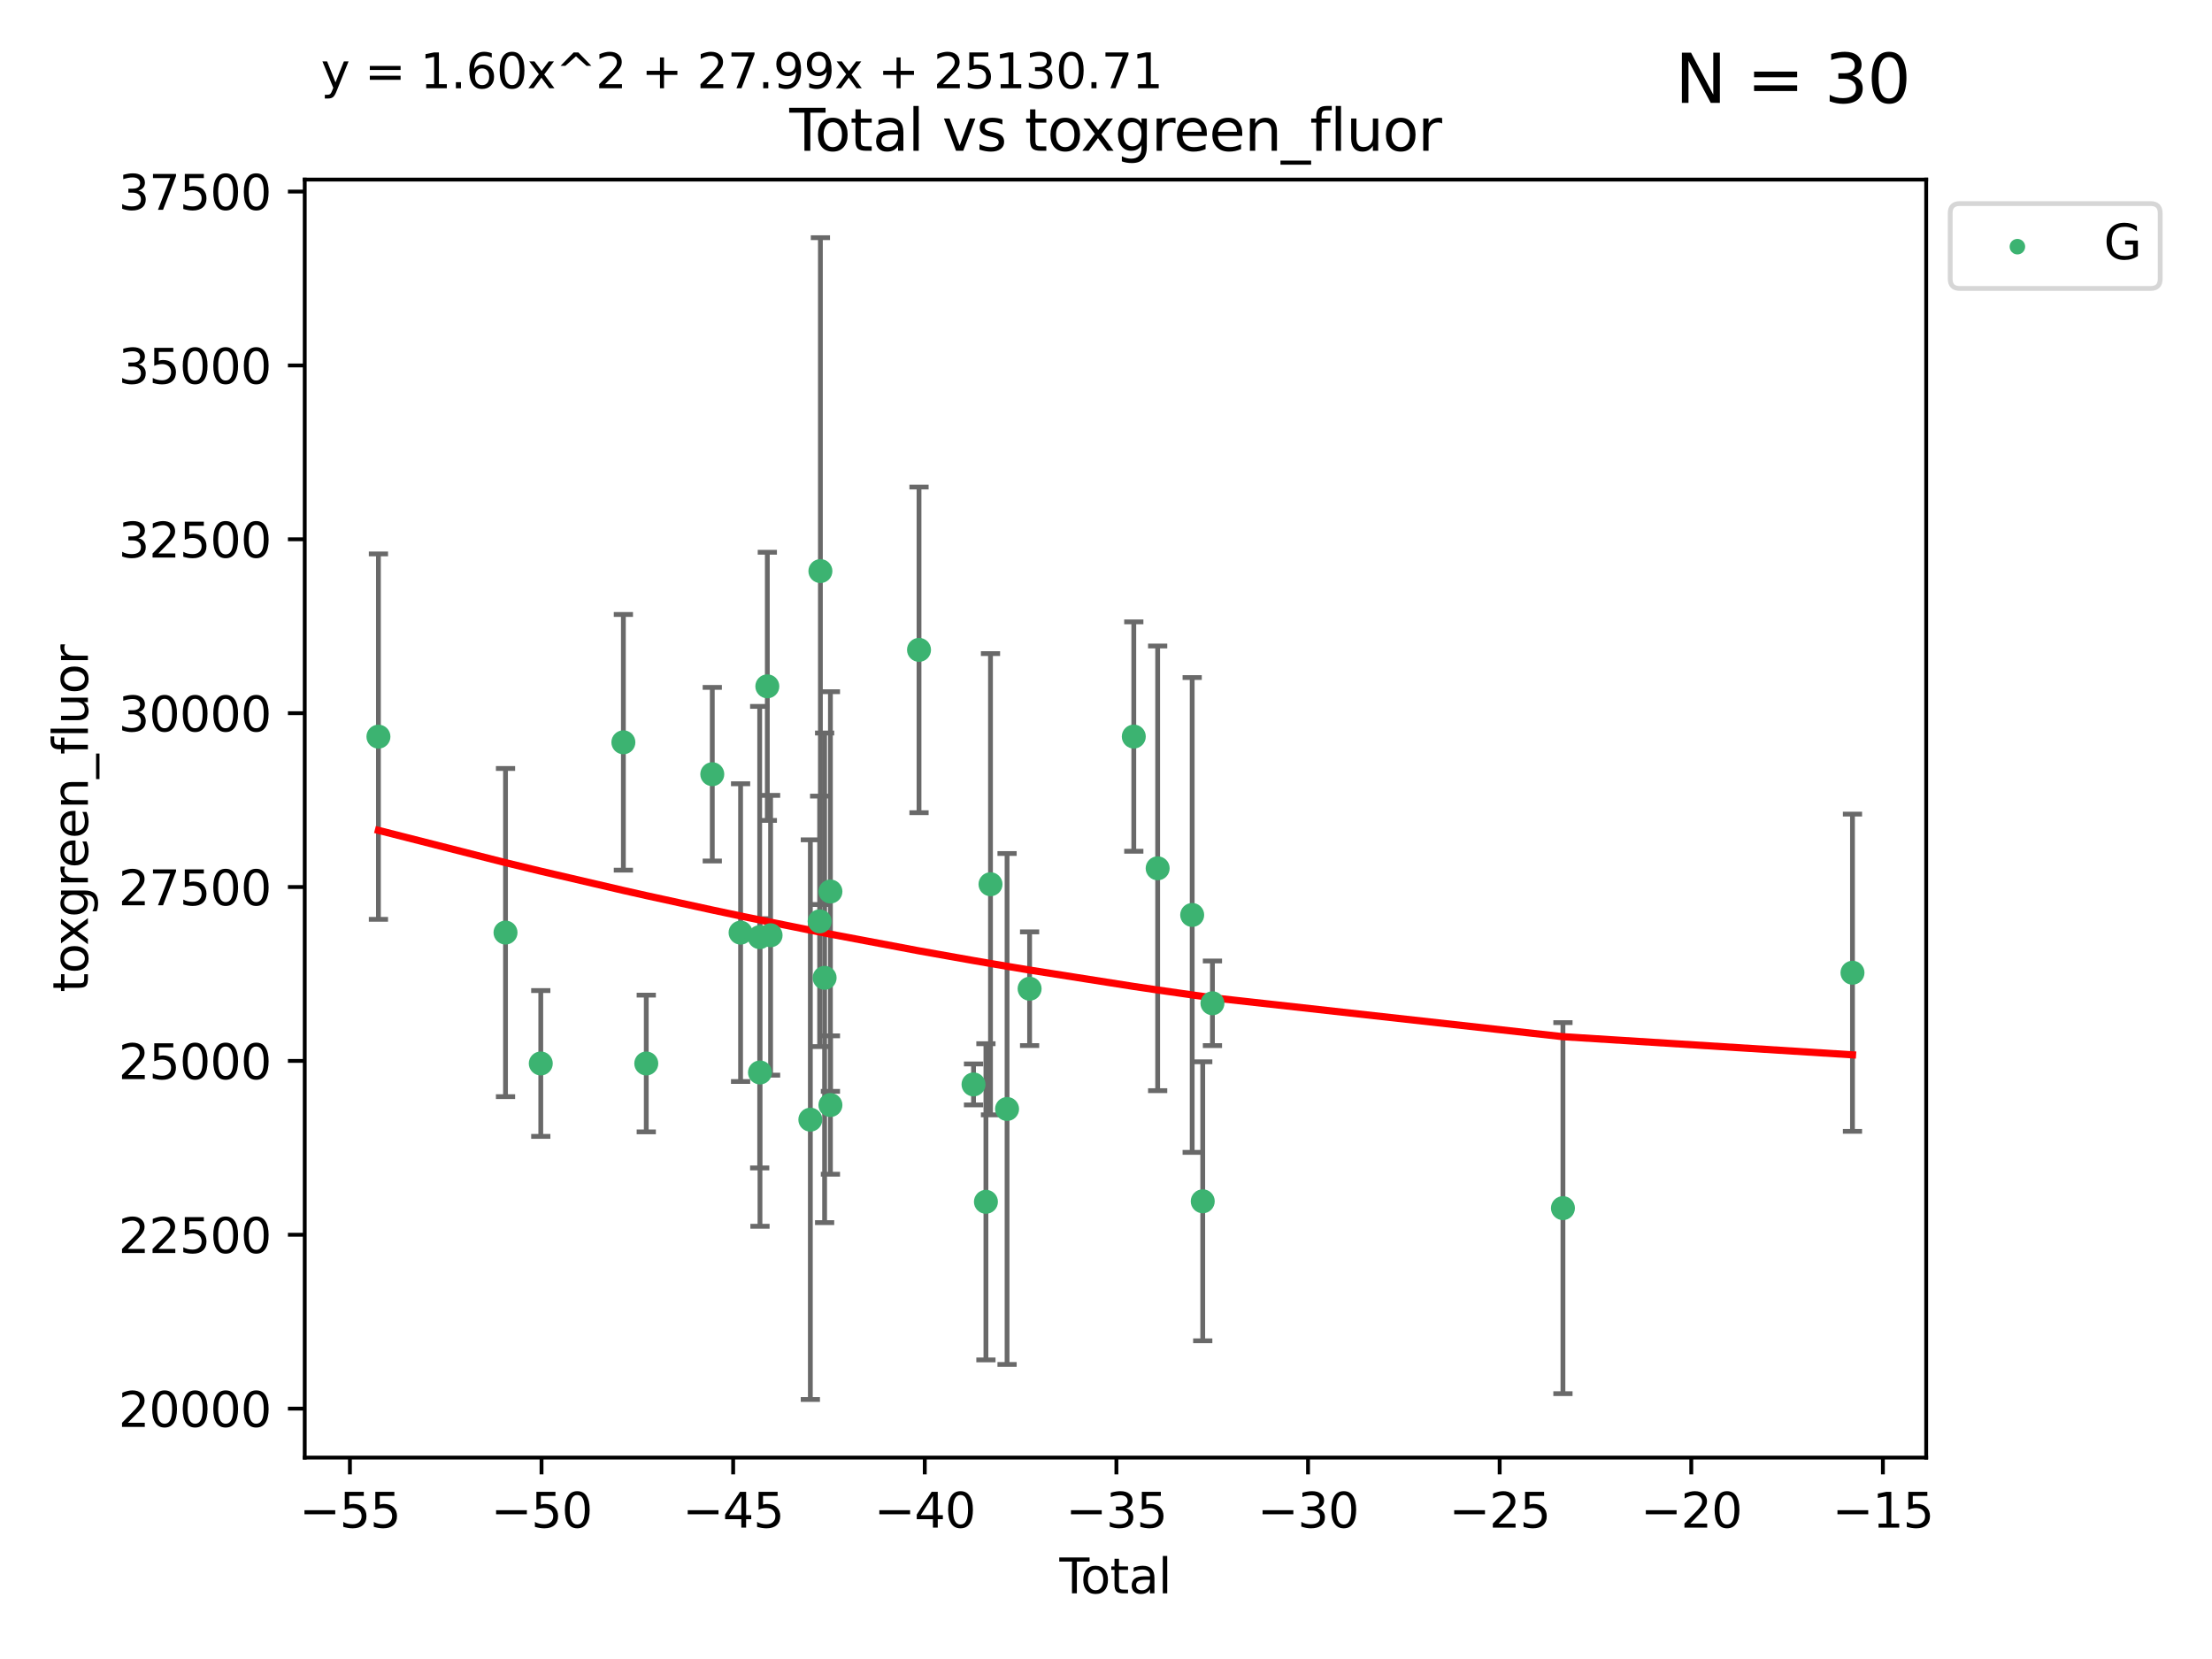 <?xml version="1.0" encoding="utf-8" standalone="no"?>
<!DOCTYPE svg PUBLIC "-//W3C//DTD SVG 1.1//EN"
  "http://www.w3.org/Graphics/SVG/1.1/DTD/svg11.dtd">
<svg xmlns:xlink="http://www.w3.org/1999/xlink" width="460.8pt" height="345.6pt" viewBox="0 0 460.8 345.6" xmlns="http://www.w3.org/2000/svg" version="1.1">
 <defs>
  <style type="text/css">*{stroke-linejoin: round; stroke-linecap: butt}</style>
 </defs>
 <g id="figure_1">
  <g id="patch_1">
   <path d="M 0 345.6 
L 460.8 345.6 
L 460.8 0 
L 0 0 
z
" style="fill: #ffffff"/>
  </g>
  <g id="axes_1">
   <g id="patch_2">
    <path d="M 63.481 303.64 
L 401.26 303.64 
L 401.26 37.411 
L 63.481 37.411 
z
" style="fill: #ffffff"/>
   </g>
   <g id="PathCollection_1">
    <defs>
     <path id="m49125e33a9" d="M 0 1.118 
C 0.297 1.118 0.581 1 0.791 0.791 
C 1 0.581 1.118 0.297 1.118 0 
C 1.118 -0.297 1 -0.581 0.791 -0.791 
C 0.581 -1 0.297 -1.118 0 -1.118 
C -0.297 -1.118 -0.581 -1 -0.791 -0.791 
C -1 -0.581 -1.118 -0.297 -1.118 0 
C -1.118 0.297 -1 0.581 -0.791 0.791 
C -0.581 1 -0.297 1.118 0 1.118 
z
" style="stroke: #3cb371"/>
    </defs>
    <g clip-path="url(#p043942e4d7)">
     <use xlink:href="#m49125e33a9" x="78.835" y="153.455" style="fill: #3cb371; stroke: #3cb371"/>
     <use xlink:href="#m49125e33a9" x="105.308" y="194.27" style="fill: #3cb371; stroke: #3cb371"/>
     <use xlink:href="#m49125e33a9" x="112.654" y="221.54" style="fill: #3cb371; stroke: #3cb371"/>
     <use xlink:href="#m49125e33a9" x="129.861" y="154.636" style="fill: #3cb371; stroke: #3cb371"/>
     <use xlink:href="#m49125e33a9" x="134.63" y="221.543" style="fill: #3cb371; stroke: #3cb371"/>
     <use xlink:href="#m49125e33a9" x="148.382" y="161.28" style="fill: #3cb371; stroke: #3cb371"/>
     <use xlink:href="#m49125e33a9" x="154.278" y="194.285" style="fill: #3cb371; stroke: #3cb371"/>
     <use xlink:href="#m49125e33a9" x="158.258" y="195.229" style="fill: #3cb371; stroke: #3cb371"/>
     <use xlink:href="#m49125e33a9" x="158.318" y="223.415" style="fill: #3cb371; stroke: #3cb371"/>
     <use xlink:href="#m49125e33a9" x="159.849" y="142.975" style="fill: #3cb371; stroke: #3cb371"/>
     <use xlink:href="#m49125e33a9" x="160.527" y="194.832" style="fill: #3cb371; stroke: #3cb371"/>
     <use xlink:href="#m49125e33a9" x="168.811" y="233.243" style="fill: #3cb371; stroke: #3cb371"/>
     <use xlink:href="#m49125e33a9" x="170.748" y="191.933" style="fill: #3cb371; stroke: #3cb371"/>
     <use xlink:href="#m49125e33a9" x="170.905" y="118.969" style="fill: #3cb371; stroke: #3cb371"/>
     <use xlink:href="#m49125e33a9" x="171.782" y="203.698" style="fill: #3cb371; stroke: #3cb371"/>
     <use xlink:href="#m49125e33a9" x="172.992" y="185.72" style="fill: #3cb371; stroke: #3cb371"/>
     <use xlink:href="#m49125e33a9" x="172.993" y="230.199" style="fill: #3cb371; stroke: #3cb371"/>
     <use xlink:href="#m49125e33a9" x="191.448" y="135.378" style="fill: #3cb371; stroke: #3cb371"/>
     <use xlink:href="#m49125e33a9" x="202.803" y="225.906" style="fill: #3cb371; stroke: #3cb371"/>
     <use xlink:href="#m49125e33a9" x="205.386" y="250.358" style="fill: #3cb371; stroke: #3cb371"/>
     <use xlink:href="#m49125e33a9" x="206.339" y="184.203" style="fill: #3cb371; stroke: #3cb371"/>
     <use xlink:href="#m49125e33a9" x="209.79" y="231.023" style="fill: #3cb371; stroke: #3cb371"/>
     <use xlink:href="#m49125e33a9" x="214.486" y="205.97" style="fill: #3cb371; stroke: #3cb371"/>
     <use xlink:href="#m49125e33a9" x="236.19" y="153.439" style="fill: #3cb371; stroke: #3cb371"/>
     <use xlink:href="#m49125e33a9" x="241.162" y="180.887" style="fill: #3cb371; stroke: #3cb371"/>
     <use xlink:href="#m49125e33a9" x="248.354" y="190.601" style="fill: #3cb371; stroke: #3cb371"/>
     <use xlink:href="#m49125e33a9" x="250.553" y="250.252" style="fill: #3cb371; stroke: #3cb371"/>
     <use xlink:href="#m49125e33a9" x="252.574" y="209.001" style="fill: #3cb371; stroke: #3cb371"/>
     <use xlink:href="#m49125e33a9" x="325.589" y="251.676" style="fill: #3cb371; stroke: #3cb371"/>
     <use xlink:href="#m49125e33a9" x="385.906" y="202.636" style="fill: #3cb371; stroke: #3cb371"/>
    </g>
   </g>
   <g id="matplotlib.axis_1">
    <g id="xtick_1">
     <g id="line2d_1">
      <defs>
       <path id="m24de263d43" d="M 0 0 
L 0 3.5 
" style="stroke: #000000; stroke-width: 0.8"/>
      </defs>
      <g>
       <use xlink:href="#m24de263d43" x="72.893" y="303.64" style="stroke: #000000; stroke-width: 0.8"/>
      </g>
     </g>
     <g id="text_1">
      <!-- −55 -->
      <g transform="translate(62.341 318.238)scale(0.1 -0.1)">
       <defs>
        <path id="DejaVuSans-2212" d="M 678 2272 
L 4684 2272 
L 4684 1741 
L 678 1741 
L 678 2272 
z
" transform="scale(0.016)"/>
        <path id="DejaVuSans-35" d="M 691 4666 
L 3169 4666 
L 3169 4134 
L 1269 4134 
L 1269 2991 
Q 1406 3038 1543 3061 
Q 1681 3084 1819 3084 
Q 2600 3084 3056 2656 
Q 3513 2228 3513 1497 
Q 3513 744 3044 326 
Q 2575 -91 1722 -91 
Q 1428 -91 1123 -41 
Q 819 9 494 109 
L 494 744 
Q 775 591 1075 516 
Q 1375 441 1709 441 
Q 2250 441 2565 725 
Q 2881 1009 2881 1497 
Q 2881 1984 2565 2268 
Q 2250 2553 1709 2553 
Q 1456 2553 1204 2497 
Q 953 2441 691 2322 
L 691 4666 
z
" transform="scale(0.016)"/>
       </defs>
       <use xlink:href="#DejaVuSans-2212"/>
       <use xlink:href="#DejaVuSans-35" x="83.789"/>
       <use xlink:href="#DejaVuSans-35" x="147.412"/>
      </g>
     </g>
    </g>
    <g id="xtick_2">
     <g id="line2d_2">
      <g>
       <use xlink:href="#m24de263d43" x="112.812" y="303.64" style="stroke: #000000; stroke-width: 0.8"/>
      </g>
     </g>
     <g id="text_2">
      <!-- −50 -->
      <g transform="translate(102.26 318.238)scale(0.1 -0.1)">
       <defs>
        <path id="DejaVuSans-30" d="M 2034 4250 
Q 1547 4250 1301 3770 
Q 1056 3291 1056 2328 
Q 1056 1369 1301 889 
Q 1547 409 2034 409 
Q 2525 409 2770 889 
Q 3016 1369 3016 2328 
Q 3016 3291 2770 3770 
Q 2525 4250 2034 4250 
z
M 2034 4750 
Q 2819 4750 3233 4129 
Q 3647 3509 3647 2328 
Q 3647 1150 3233 529 
Q 2819 -91 2034 -91 
Q 1250 -91 836 529 
Q 422 1150 422 2328 
Q 422 3509 836 4129 
Q 1250 4750 2034 4750 
z
" transform="scale(0.016)"/>
       </defs>
       <use xlink:href="#DejaVuSans-2212"/>
       <use xlink:href="#DejaVuSans-35" x="83.789"/>
       <use xlink:href="#DejaVuSans-30" x="147.412"/>
      </g>
     </g>
    </g>
    <g id="xtick_3">
     <g id="line2d_3">
      <g>
       <use xlink:href="#m24de263d43" x="152.731" y="303.64" style="stroke: #000000; stroke-width: 0.8"/>
      </g>
     </g>
     <g id="text_3">
      <!-- −45 -->
      <g transform="translate(142.178 318.238)scale(0.1 -0.1)">
       <defs>
        <path id="DejaVuSans-34" d="M 2419 4116 
L 825 1625 
L 2419 1625 
L 2419 4116 
z
M 2253 4666 
L 3047 4666 
L 3047 1625 
L 3713 1625 
L 3713 1100 
L 3047 1100 
L 3047 0 
L 2419 0 
L 2419 1100 
L 313 1100 
L 313 1709 
L 2253 4666 
z
" transform="scale(0.016)"/>
       </defs>
       <use xlink:href="#DejaVuSans-2212"/>
       <use xlink:href="#DejaVuSans-34" x="83.789"/>
       <use xlink:href="#DejaVuSans-35" x="147.412"/>
      </g>
     </g>
    </g>
    <g id="xtick_4">
     <g id="line2d_4">
      <g>
       <use xlink:href="#m24de263d43" x="192.649" y="303.64" style="stroke: #000000; stroke-width: 0.8"/>
      </g>
     </g>
     <g id="text_4">
      <!-- −40 -->
      <g transform="translate(182.097 318.238)scale(0.1 -0.1)">
       <use xlink:href="#DejaVuSans-2212"/>
       <use xlink:href="#DejaVuSans-34" x="83.789"/>
       <use xlink:href="#DejaVuSans-30" x="147.412"/>
      </g>
     </g>
    </g>
    <g id="xtick_5">
     <g id="line2d_5">
      <g>
       <use xlink:href="#m24de263d43" x="232.568" y="303.64" style="stroke: #000000; stroke-width: 0.8"/>
      </g>
     </g>
     <g id="text_5">
      <!-- −35 -->
      <g transform="translate(222.015 318.238)scale(0.1 -0.1)">
       <defs>
        <path id="DejaVuSans-33" d="M 2597 2516 
Q 3050 2419 3304 2112 
Q 3559 1806 3559 1356 
Q 3559 666 3084 287 
Q 2609 -91 1734 -91 
Q 1441 -91 1130 -33 
Q 819 25 488 141 
L 488 750 
Q 750 597 1062 519 
Q 1375 441 1716 441 
Q 2309 441 2620 675 
Q 2931 909 2931 1356 
Q 2931 1769 2642 2001 
Q 2353 2234 1838 2234 
L 1294 2234 
L 1294 2753 
L 1863 2753 
Q 2328 2753 2575 2939 
Q 2822 3125 2822 3475 
Q 2822 3834 2567 4026 
Q 2313 4219 1838 4219 
Q 1578 4219 1281 4162 
Q 984 4106 628 3988 
L 628 4550 
Q 988 4650 1302 4700 
Q 1616 4750 1894 4750 
Q 2613 4750 3031 4423 
Q 3450 4097 3450 3541 
Q 3450 3153 3228 2886 
Q 3006 2619 2597 2516 
z
" transform="scale(0.016)"/>
       </defs>
       <use xlink:href="#DejaVuSans-2212"/>
       <use xlink:href="#DejaVuSans-33" x="83.789"/>
       <use xlink:href="#DejaVuSans-35" x="147.412"/>
      </g>
     </g>
    </g>
    <g id="xtick_6">
     <g id="line2d_6">
      <g>
       <use xlink:href="#m24de263d43" x="272.486" y="303.64" style="stroke: #000000; stroke-width: 0.8"/>
      </g>
     </g>
     <g id="text_6">
      <!-- −30 -->
      <g transform="translate(261.934 318.238)scale(0.1 -0.1)">
       <use xlink:href="#DejaVuSans-2212"/>
       <use xlink:href="#DejaVuSans-33" x="83.789"/>
       <use xlink:href="#DejaVuSans-30" x="147.412"/>
      </g>
     </g>
    </g>
    <g id="xtick_7">
     <g id="line2d_7">
      <g>
       <use xlink:href="#m24de263d43" x="312.405" y="303.64" style="stroke: #000000; stroke-width: 0.8"/>
      </g>
     </g>
     <g id="text_7">
      <!-- −25 -->
      <g transform="translate(301.853 318.238)scale(0.1 -0.1)">
       <defs>
        <path id="DejaVuSans-32" d="M 1228 531 
L 3431 531 
L 3431 0 
L 469 0 
L 469 531 
Q 828 903 1448 1529 
Q 2069 2156 2228 2338 
Q 2531 2678 2651 2914 
Q 2772 3150 2772 3378 
Q 2772 3750 2511 3984 
Q 2250 4219 1831 4219 
Q 1534 4219 1204 4116 
Q 875 4013 500 3803 
L 500 4441 
Q 881 4594 1212 4672 
Q 1544 4750 1819 4750 
Q 2544 4750 2975 4387 
Q 3406 4025 3406 3419 
Q 3406 3131 3298 2873 
Q 3191 2616 2906 2266 
Q 2828 2175 2409 1742 
Q 1991 1309 1228 531 
z
" transform="scale(0.016)"/>
       </defs>
       <use xlink:href="#DejaVuSans-2212"/>
       <use xlink:href="#DejaVuSans-32" x="83.789"/>
       <use xlink:href="#DejaVuSans-35" x="147.412"/>
      </g>
     </g>
    </g>
    <g id="xtick_8">
     <g id="line2d_8">
      <g>
       <use xlink:href="#m24de263d43" x="352.324" y="303.64" style="stroke: #000000; stroke-width: 0.8"/>
      </g>
     </g>
     <g id="text_8">
      <!-- −20 -->
      <g transform="translate(341.771 318.238)scale(0.1 -0.1)">
       <use xlink:href="#DejaVuSans-2212"/>
       <use xlink:href="#DejaVuSans-32" x="83.789"/>
       <use xlink:href="#DejaVuSans-30" x="147.412"/>
      </g>
     </g>
    </g>
    <g id="xtick_9">
     <g id="line2d_9">
      <g>
       <use xlink:href="#m24de263d43" x="392.242" y="303.64" style="stroke: #000000; stroke-width: 0.8"/>
      </g>
     </g>
     <g id="text_9">
      <!-- −15 -->
      <g transform="translate(381.69 318.238)scale(0.1 -0.1)">
       <defs>
        <path id="DejaVuSans-31" d="M 794 531 
L 1825 531 
L 1825 4091 
L 703 3866 
L 703 4441 
L 1819 4666 
L 2450 4666 
L 2450 531 
L 3481 531 
L 3481 0 
L 794 0 
L 794 531 
z
" transform="scale(0.016)"/>
       </defs>
       <use xlink:href="#DejaVuSans-2212"/>
       <use xlink:href="#DejaVuSans-31" x="83.789"/>
       <use xlink:href="#DejaVuSans-35" x="147.412"/>
      </g>
     </g>
    </g>
    <g id="text_10">
     <!-- Total -->
     <g transform="translate(220.694 331.917)scale(0.1 -0.1)">
      <defs>
       <path id="DejaVuSans-54" d="M -19 4666 
L 3928 4666 
L 3928 4134 
L 2272 4134 
L 2272 0 
L 1638 0 
L 1638 4134 
L -19 4134 
L -19 4666 
z
" transform="scale(0.016)"/>
       <path id="DejaVuSans-6f" d="M 1959 3097 
Q 1497 3097 1228 2736 
Q 959 2375 959 1747 
Q 959 1119 1226 758 
Q 1494 397 1959 397 
Q 2419 397 2687 759 
Q 2956 1122 2956 1747 
Q 2956 2369 2687 2733 
Q 2419 3097 1959 3097 
z
M 1959 3584 
Q 2709 3584 3137 3096 
Q 3566 2609 3566 1747 
Q 3566 888 3137 398 
Q 2709 -91 1959 -91 
Q 1206 -91 779 398 
Q 353 888 353 1747 
Q 353 2609 779 3096 
Q 1206 3584 1959 3584 
z
" transform="scale(0.016)"/>
       <path id="DejaVuSans-74" d="M 1172 4494 
L 1172 3500 
L 2356 3500 
L 2356 3053 
L 1172 3053 
L 1172 1153 
Q 1172 725 1289 603 
Q 1406 481 1766 481 
L 2356 481 
L 2356 0 
L 1766 0 
Q 1100 0 847 248 
Q 594 497 594 1153 
L 594 3053 
L 172 3053 
L 172 3500 
L 594 3500 
L 594 4494 
L 1172 4494 
z
" transform="scale(0.016)"/>
       <path id="DejaVuSans-61" d="M 2194 1759 
Q 1497 1759 1228 1600 
Q 959 1441 959 1056 
Q 959 750 1161 570 
Q 1363 391 1709 391 
Q 2188 391 2477 730 
Q 2766 1069 2766 1631 
L 2766 1759 
L 2194 1759 
z
M 3341 1997 
L 3341 0 
L 2766 0 
L 2766 531 
Q 2569 213 2275 61 
Q 1981 -91 1556 -91 
Q 1019 -91 701 211 
Q 384 513 384 1019 
Q 384 1609 779 1909 
Q 1175 2209 1959 2209 
L 2766 2209 
L 2766 2266 
Q 2766 2663 2505 2880 
Q 2244 3097 1772 3097 
Q 1472 3097 1187 3025 
Q 903 2953 641 2809 
L 641 3341 
Q 956 3463 1253 3523 
Q 1550 3584 1831 3584 
Q 2591 3584 2966 3190 
Q 3341 2797 3341 1997 
z
" transform="scale(0.016)"/>
       <path id="DejaVuSans-6c" d="M 603 4863 
L 1178 4863 
L 1178 0 
L 603 0 
L 603 4863 
z
" transform="scale(0.016)"/>
      </defs>
      <use xlink:href="#DejaVuSans-54"/>
      <use xlink:href="#DejaVuSans-6f" x="44.084"/>
      <use xlink:href="#DejaVuSans-74" x="105.266"/>
      <use xlink:href="#DejaVuSans-61" x="144.475"/>
      <use xlink:href="#DejaVuSans-6c" x="205.754"/>
     </g>
    </g>
   </g>
   <g id="matplotlib.axis_2">
    <g id="ytick_1">
     <g id="line2d_10">
      <defs>
       <path id="m9b727a2f38" d="M 0 0 
L -3.5 0 
" style="stroke: #000000; stroke-width: 0.8"/>
      </defs>
      <g>
       <use xlink:href="#m9b727a2f38" x="63.481" y="293.442" style="stroke: #000000; stroke-width: 0.8"/>
      </g>
     </g>
     <g id="text_11">
      <!-- 20000 -->
      <g transform="translate(24.669 297.241)scale(0.1 -0.1)">
       <use xlink:href="#DejaVuSans-32"/>
       <use xlink:href="#DejaVuSans-30" x="63.623"/>
       <use xlink:href="#DejaVuSans-30" x="127.246"/>
       <use xlink:href="#DejaVuSans-30" x="190.869"/>
       <use xlink:href="#DejaVuSans-30" x="254.492"/>
      </g>
     </g>
    </g>
    <g id="ytick_2">
     <g id="line2d_11">
      <g>
       <use xlink:href="#m9b727a2f38" x="63.481" y="257.223" style="stroke: #000000; stroke-width: 0.8"/>
      </g>
     </g>
     <g id="text_12">
      <!-- 22500 -->
      <g transform="translate(24.669 261.022)scale(0.1 -0.1)">
       <use xlink:href="#DejaVuSans-32"/>
       <use xlink:href="#DejaVuSans-32" x="63.623"/>
       <use xlink:href="#DejaVuSans-35" x="127.246"/>
       <use xlink:href="#DejaVuSans-30" x="190.869"/>
       <use xlink:href="#DejaVuSans-30" x="254.492"/>
      </g>
     </g>
    </g>
    <g id="ytick_3">
     <g id="line2d_12">
      <g>
       <use xlink:href="#m9b727a2f38" x="63.481" y="221.004" style="stroke: #000000; stroke-width: 0.8"/>
      </g>
     </g>
     <g id="text_13">
      <!-- 25000 -->
      <g transform="translate(24.669 224.803)scale(0.1 -0.1)">
       <use xlink:href="#DejaVuSans-32"/>
       <use xlink:href="#DejaVuSans-35" x="63.623"/>
       <use xlink:href="#DejaVuSans-30" x="127.246"/>
       <use xlink:href="#DejaVuSans-30" x="190.869"/>
       <use xlink:href="#DejaVuSans-30" x="254.492"/>
      </g>
     </g>
    </g>
    <g id="ytick_4">
     <g id="line2d_13">
      <g>
       <use xlink:href="#m9b727a2f38" x="63.481" y="184.785" style="stroke: #000000; stroke-width: 0.8"/>
      </g>
     </g>
     <g id="text_14">
      <!-- 27500 -->
      <g transform="translate(24.669 188.584)scale(0.1 -0.1)">
       <defs>
        <path id="DejaVuSans-37" d="M 525 4666 
L 3525 4666 
L 3525 4397 
L 1831 0 
L 1172 0 
L 2766 4134 
L 525 4134 
L 525 4666 
z
" transform="scale(0.016)"/>
       </defs>
       <use xlink:href="#DejaVuSans-32"/>
       <use xlink:href="#DejaVuSans-37" x="63.623"/>
       <use xlink:href="#DejaVuSans-35" x="127.246"/>
       <use xlink:href="#DejaVuSans-30" x="190.869"/>
       <use xlink:href="#DejaVuSans-30" x="254.492"/>
      </g>
     </g>
    </g>
    <g id="ytick_5">
     <g id="line2d_14">
      <g>
       <use xlink:href="#m9b727a2f38" x="63.481" y="148.566" style="stroke: #000000; stroke-width: 0.8"/>
      </g>
     </g>
     <g id="text_15">
      <!-- 30000 -->
      <g transform="translate(24.669 152.365)scale(0.1 -0.1)">
       <use xlink:href="#DejaVuSans-33"/>
       <use xlink:href="#DejaVuSans-30" x="63.623"/>
       <use xlink:href="#DejaVuSans-30" x="127.246"/>
       <use xlink:href="#DejaVuSans-30" x="190.869"/>
       <use xlink:href="#DejaVuSans-30" x="254.492"/>
      </g>
     </g>
    </g>
    <g id="ytick_6">
     <g id="line2d_15">
      <g>
       <use xlink:href="#m9b727a2f38" x="63.481" y="112.347" style="stroke: #000000; stroke-width: 0.8"/>
      </g>
     </g>
     <g id="text_16">
      <!-- 32500 -->
      <g transform="translate(24.669 116.146)scale(0.1 -0.1)">
       <use xlink:href="#DejaVuSans-33"/>
       <use xlink:href="#DejaVuSans-32" x="63.623"/>
       <use xlink:href="#DejaVuSans-35" x="127.246"/>
       <use xlink:href="#DejaVuSans-30" x="190.869"/>
       <use xlink:href="#DejaVuSans-30" x="254.492"/>
      </g>
     </g>
    </g>
    <g id="ytick_7">
     <g id="line2d_16">
      <g>
       <use xlink:href="#m9b727a2f38" x="63.481" y="76.128" style="stroke: #000000; stroke-width: 0.8"/>
      </g>
     </g>
     <g id="text_17">
      <!-- 35000 -->
      <g transform="translate(24.669 79.927)scale(0.1 -0.1)">
       <use xlink:href="#DejaVuSans-33"/>
       <use xlink:href="#DejaVuSans-35" x="63.623"/>
       <use xlink:href="#DejaVuSans-30" x="127.246"/>
       <use xlink:href="#DejaVuSans-30" x="190.869"/>
       <use xlink:href="#DejaVuSans-30" x="254.492"/>
      </g>
     </g>
    </g>
    <g id="ytick_8">
     <g id="line2d_17">
      <g>
       <use xlink:href="#m9b727a2f38" x="63.481" y="39.909" style="stroke: #000000; stroke-width: 0.8"/>
      </g>
     </g>
     <g id="text_18">
      <!-- 37500 -->
      <g transform="translate(24.669 43.708)scale(0.1 -0.1)">
       <use xlink:href="#DejaVuSans-33"/>
       <use xlink:href="#DejaVuSans-37" x="63.623"/>
       <use xlink:href="#DejaVuSans-35" x="127.246"/>
       <use xlink:href="#DejaVuSans-30" x="190.869"/>
       <use xlink:href="#DejaVuSans-30" x="254.492"/>
      </g>
     </g>
    </g>
    <g id="text_19">
     <!-- toxgreen_fluor -->
     <g transform="translate(18.311 206.72)rotate(-90)scale(0.1 -0.1)">
      <defs>
       <path id="DejaVuSans-78" d="M 3513 3500 
L 2247 1797 
L 3578 0 
L 2900 0 
L 1881 1375 
L 863 0 
L 184 0 
L 1544 1831 
L 300 3500 
L 978 3500 
L 1906 2253 
L 2834 3500 
L 3513 3500 
z
" transform="scale(0.016)"/>
       <path id="DejaVuSans-67" d="M 2906 1791 
Q 2906 2416 2648 2759 
Q 2391 3103 1925 3103 
Q 1463 3103 1205 2759 
Q 947 2416 947 1791 
Q 947 1169 1205 825 
Q 1463 481 1925 481 
Q 2391 481 2648 825 
Q 2906 1169 2906 1791 
z
M 3481 434 
Q 3481 -459 3084 -895 
Q 2688 -1331 1869 -1331 
Q 1566 -1331 1297 -1286 
Q 1028 -1241 775 -1147 
L 775 -588 
Q 1028 -725 1275 -790 
Q 1522 -856 1778 -856 
Q 2344 -856 2625 -561 
Q 2906 -266 2906 331 
L 2906 616 
Q 2728 306 2450 153 
Q 2172 0 1784 0 
Q 1141 0 747 490 
Q 353 981 353 1791 
Q 353 2603 747 3093 
Q 1141 3584 1784 3584 
Q 2172 3584 2450 3431 
Q 2728 3278 2906 2969 
L 2906 3500 
L 3481 3500 
L 3481 434 
z
" transform="scale(0.016)"/>
       <path id="DejaVuSans-72" d="M 2631 2963 
Q 2534 3019 2420 3045 
Q 2306 3072 2169 3072 
Q 1681 3072 1420 2755 
Q 1159 2438 1159 1844 
L 1159 0 
L 581 0 
L 581 3500 
L 1159 3500 
L 1159 2956 
Q 1341 3275 1631 3429 
Q 1922 3584 2338 3584 
Q 2397 3584 2469 3576 
Q 2541 3569 2628 3553 
L 2631 2963 
z
" transform="scale(0.016)"/>
       <path id="DejaVuSans-65" d="M 3597 1894 
L 3597 1613 
L 953 1613 
Q 991 1019 1311 708 
Q 1631 397 2203 397 
Q 2534 397 2845 478 
Q 3156 559 3463 722 
L 3463 178 
Q 3153 47 2828 -22 
Q 2503 -91 2169 -91 
Q 1331 -91 842 396 
Q 353 884 353 1716 
Q 353 2575 817 3079 
Q 1281 3584 2069 3584 
Q 2775 3584 3186 3129 
Q 3597 2675 3597 1894 
z
M 3022 2063 
Q 3016 2534 2758 2815 
Q 2500 3097 2075 3097 
Q 1594 3097 1305 2825 
Q 1016 2553 972 2059 
L 3022 2063 
z
" transform="scale(0.016)"/>
       <path id="DejaVuSans-6e" d="M 3513 2113 
L 3513 0 
L 2938 0 
L 2938 2094 
Q 2938 2591 2744 2837 
Q 2550 3084 2163 3084 
Q 1697 3084 1428 2787 
Q 1159 2491 1159 1978 
L 1159 0 
L 581 0 
L 581 3500 
L 1159 3500 
L 1159 2956 
Q 1366 3272 1645 3428 
Q 1925 3584 2291 3584 
Q 2894 3584 3203 3211 
Q 3513 2838 3513 2113 
z
" transform="scale(0.016)"/>
       <path id="DejaVuSans-5f" d="M 3263 -1063 
L 3263 -1509 
L -63 -1509 
L -63 -1063 
L 3263 -1063 
z
" transform="scale(0.016)"/>
       <path id="DejaVuSans-66" d="M 2375 4863 
L 2375 4384 
L 1825 4384 
Q 1516 4384 1395 4259 
Q 1275 4134 1275 3809 
L 1275 3500 
L 2222 3500 
L 2222 3053 
L 1275 3053 
L 1275 0 
L 697 0 
L 697 3053 
L 147 3053 
L 147 3500 
L 697 3500 
L 697 3744 
Q 697 4328 969 4595 
Q 1241 4863 1831 4863 
L 2375 4863 
z
" transform="scale(0.016)"/>
       <path id="DejaVuSans-75" d="M 544 1381 
L 544 3500 
L 1119 3500 
L 1119 1403 
Q 1119 906 1312 657 
Q 1506 409 1894 409 
Q 2359 409 2629 706 
Q 2900 1003 2900 1516 
L 2900 3500 
L 3475 3500 
L 3475 0 
L 2900 0 
L 2900 538 
Q 2691 219 2414 64 
Q 2138 -91 1772 -91 
Q 1169 -91 856 284 
Q 544 659 544 1381 
z
M 1991 3584 
L 1991 3584 
z
" transform="scale(0.016)"/>
      </defs>
      <use xlink:href="#DejaVuSans-74"/>
      <use xlink:href="#DejaVuSans-6f" x="39.209"/>
      <use xlink:href="#DejaVuSans-78" x="97.266"/>
      <use xlink:href="#DejaVuSans-67" x="156.445"/>
      <use xlink:href="#DejaVuSans-72" x="219.922"/>
      <use xlink:href="#DejaVuSans-65" x="258.785"/>
      <use xlink:href="#DejaVuSans-65" x="320.309"/>
      <use xlink:href="#DejaVuSans-6e" x="381.832"/>
      <use xlink:href="#DejaVuSans-5f" x="445.211"/>
      <use xlink:href="#DejaVuSans-66" x="495.211"/>
      <use xlink:href="#DejaVuSans-6c" x="530.416"/>
      <use xlink:href="#DejaVuSans-75" x="558.199"/>
      <use xlink:href="#DejaVuSans-6f" x="621.578"/>
      <use xlink:href="#DejaVuSans-72" x="682.76"/>
     </g>
    </g>
   </g>
   <g id="LineCollection_1">
    <path d="M 78.835 191.517 
L 78.835 115.393 
" clip-path="url(#p043942e4d7)" style="fill: none; stroke: #696969"/>
    <path d="M 105.308 228.45 
L 105.308 160.089 
" clip-path="url(#p043942e4d7)" style="fill: none; stroke: #696969"/>
    <path d="M 112.654 236.728 
L 112.654 206.352 
" clip-path="url(#p043942e4d7)" style="fill: none; stroke: #696969"/>
    <path d="M 129.861 181.268 
L 129.861 128.003 
" clip-path="url(#p043942e4d7)" style="fill: none; stroke: #696969"/>
    <path d="M 134.63 235.785 
L 134.63 207.301 
" clip-path="url(#p043942e4d7)" style="fill: none; stroke: #696969"/>
    <path d="M 148.382 179.362 
L 148.382 143.198 
" clip-path="url(#p043942e4d7)" style="fill: none; stroke: #696969"/>
    <path d="M 154.278 225.297 
L 154.278 163.272 
" clip-path="url(#p043942e4d7)" style="fill: none; stroke: #696969"/>
    <path d="M 158.258 243.304 
L 158.258 147.155 
" clip-path="url(#p043942e4d7)" style="fill: none; stroke: #696969"/>
    <path d="M 158.318 255.454 
L 158.318 191.376 
" clip-path="url(#p043942e4d7)" style="fill: none; stroke: #696969"/>
    <path d="M 159.849 170.908 
L 159.849 115.042 
" clip-path="url(#p043942e4d7)" style="fill: none; stroke: #696969"/>
    <path d="M 160.527 223.972 
L 160.527 165.693 
" clip-path="url(#p043942e4d7)" style="fill: none; stroke: #696969"/>
    <path d="M 168.811 291.539 
L 168.811 174.947 
" clip-path="url(#p043942e4d7)" style="fill: none; stroke: #696969"/>
    <path d="M 170.748 218.024 
L 170.748 165.842 
" clip-path="url(#p043942e4d7)" style="fill: none; stroke: #696969"/>
    <path d="M 170.905 188.425 
L 170.905 49.513 
" clip-path="url(#p043942e4d7)" style="fill: none; stroke: #696969"/>
    <path d="M 171.782 254.691 
L 171.782 152.705 
" clip-path="url(#p043942e4d7)" style="fill: none; stroke: #696969"/>
    <path d="M 172.992 227.343 
L 172.992 144.096 
" clip-path="url(#p043942e4d7)" style="fill: none; stroke: #696969"/>
    <path d="M 172.993 244.611 
L 172.993 215.786 
" clip-path="url(#p043942e4d7)" style="fill: none; stroke: #696969"/>
    <path d="M 191.448 169.301 
L 191.448 101.455 
" clip-path="url(#p043942e4d7)" style="fill: none; stroke: #696969"/>
    <path d="M 202.803 230.174 
L 202.803 221.638 
" clip-path="url(#p043942e4d7)" style="fill: none; stroke: #696969"/>
    <path d="M 205.386 283.294 
L 205.386 217.422 
" clip-path="url(#p043942e4d7)" style="fill: none; stroke: #696969"/>
    <path d="M 206.339 232.245 
L 206.339 136.161 
" clip-path="url(#p043942e4d7)" style="fill: none; stroke: #696969"/>
    <path d="M 209.79 284.244 
L 209.79 177.802 
" clip-path="url(#p043942e4d7)" style="fill: none; stroke: #696969"/>
    <path d="M 214.486 217.813 
L 214.486 194.126 
" clip-path="url(#p043942e4d7)" style="fill: none; stroke: #696969"/>
    <path d="M 236.19 177.328 
L 236.19 129.55 
" clip-path="url(#p043942e4d7)" style="fill: none; stroke: #696969"/>
    <path d="M 241.162 227.206 
L 241.162 134.569 
" clip-path="url(#p043942e4d7)" style="fill: none; stroke: #696969"/>
    <path d="M 248.354 240.058 
L 248.354 141.144 
" clip-path="url(#p043942e4d7)" style="fill: none; stroke: #696969"/>
    <path d="M 250.553 279.311 
L 250.553 221.193 
" clip-path="url(#p043942e4d7)" style="fill: none; stroke: #696969"/>
    <path d="M 252.574 217.816 
L 252.574 200.186 
" clip-path="url(#p043942e4d7)" style="fill: none; stroke: #696969"/>
    <path d="M 325.589 290.324 
L 325.589 213.028 
" clip-path="url(#p043942e4d7)" style="fill: none; stroke: #696969"/>
    <path d="M 385.906 235.679 
L 385.906 169.594 
" clip-path="url(#p043942e4d7)" style="fill: none; stroke: #696969"/>
   </g>
   <g id="line2d_18">
    <defs>
     <path id="mddf649e2c7" d="M 2 0 
L -2 -0 
" style="stroke: #696969"/>
    </defs>
    <g clip-path="url(#p043942e4d7)">
     <use xlink:href="#mddf649e2c7" x="78.835" y="191.517" style="fill: #696969; stroke: #696969"/>
     <use xlink:href="#mddf649e2c7" x="105.308" y="228.45" style="fill: #696969; stroke: #696969"/>
     <use xlink:href="#mddf649e2c7" x="112.654" y="236.728" style="fill: #696969; stroke: #696969"/>
     <use xlink:href="#mddf649e2c7" x="129.861" y="181.268" style="fill: #696969; stroke: #696969"/>
     <use xlink:href="#mddf649e2c7" x="134.63" y="235.785" style="fill: #696969; stroke: #696969"/>
     <use xlink:href="#mddf649e2c7" x="148.382" y="179.362" style="fill: #696969; stroke: #696969"/>
     <use xlink:href="#mddf649e2c7" x="154.278" y="225.297" style="fill: #696969; stroke: #696969"/>
     <use xlink:href="#mddf649e2c7" x="158.258" y="243.304" style="fill: #696969; stroke: #696969"/>
     <use xlink:href="#mddf649e2c7" x="158.318" y="255.454" style="fill: #696969; stroke: #696969"/>
     <use xlink:href="#mddf649e2c7" x="159.849" y="170.908" style="fill: #696969; stroke: #696969"/>
     <use xlink:href="#mddf649e2c7" x="160.527" y="223.972" style="fill: #696969; stroke: #696969"/>
     <use xlink:href="#mddf649e2c7" x="168.811" y="291.539" style="fill: #696969; stroke: #696969"/>
     <use xlink:href="#mddf649e2c7" x="170.748" y="218.024" style="fill: #696969; stroke: #696969"/>
     <use xlink:href="#mddf649e2c7" x="170.905" y="188.425" style="fill: #696969; stroke: #696969"/>
     <use xlink:href="#mddf649e2c7" x="171.782" y="254.691" style="fill: #696969; stroke: #696969"/>
     <use xlink:href="#mddf649e2c7" x="172.992" y="227.343" style="fill: #696969; stroke: #696969"/>
     <use xlink:href="#mddf649e2c7" x="172.993" y="244.611" style="fill: #696969; stroke: #696969"/>
     <use xlink:href="#mddf649e2c7" x="191.448" y="169.301" style="fill: #696969; stroke: #696969"/>
     <use xlink:href="#mddf649e2c7" x="202.803" y="230.174" style="fill: #696969; stroke: #696969"/>
     <use xlink:href="#mddf649e2c7" x="205.386" y="283.294" style="fill: #696969; stroke: #696969"/>
     <use xlink:href="#mddf649e2c7" x="206.339" y="232.245" style="fill: #696969; stroke: #696969"/>
     <use xlink:href="#mddf649e2c7" x="209.79" y="284.244" style="fill: #696969; stroke: #696969"/>
     <use xlink:href="#mddf649e2c7" x="214.486" y="217.813" style="fill: #696969; stroke: #696969"/>
     <use xlink:href="#mddf649e2c7" x="236.19" y="177.328" style="fill: #696969; stroke: #696969"/>
     <use xlink:href="#mddf649e2c7" x="241.162" y="227.206" style="fill: #696969; stroke: #696969"/>
     <use xlink:href="#mddf649e2c7" x="248.354" y="240.058" style="fill: #696969; stroke: #696969"/>
     <use xlink:href="#mddf649e2c7" x="250.553" y="279.311" style="fill: #696969; stroke: #696969"/>
     <use xlink:href="#mddf649e2c7" x="252.574" y="217.816" style="fill: #696969; stroke: #696969"/>
     <use xlink:href="#mddf649e2c7" x="325.589" y="290.324" style="fill: #696969; stroke: #696969"/>
     <use xlink:href="#mddf649e2c7" x="385.906" y="235.679" style="fill: #696969; stroke: #696969"/>
    </g>
   </g>
   <g id="line2d_19">
    <g clip-path="url(#p043942e4d7)">
     <use xlink:href="#mddf649e2c7" x="78.835" y="115.393" style="fill: #696969; stroke: #696969"/>
     <use xlink:href="#mddf649e2c7" x="105.308" y="160.089" style="fill: #696969; stroke: #696969"/>
     <use xlink:href="#mddf649e2c7" x="112.654" y="206.352" style="fill: #696969; stroke: #696969"/>
     <use xlink:href="#mddf649e2c7" x="129.861" y="128.003" style="fill: #696969; stroke: #696969"/>
     <use xlink:href="#mddf649e2c7" x="134.63" y="207.301" style="fill: #696969; stroke: #696969"/>
     <use xlink:href="#mddf649e2c7" x="148.382" y="143.198" style="fill: #696969; stroke: #696969"/>
     <use xlink:href="#mddf649e2c7" x="154.278" y="163.272" style="fill: #696969; stroke: #696969"/>
     <use xlink:href="#mddf649e2c7" x="158.258" y="147.155" style="fill: #696969; stroke: #696969"/>
     <use xlink:href="#mddf649e2c7" x="158.318" y="191.376" style="fill: #696969; stroke: #696969"/>
     <use xlink:href="#mddf649e2c7" x="159.849" y="115.042" style="fill: #696969; stroke: #696969"/>
     <use xlink:href="#mddf649e2c7" x="160.527" y="165.693" style="fill: #696969; stroke: #696969"/>
     <use xlink:href="#mddf649e2c7" x="168.811" y="174.947" style="fill: #696969; stroke: #696969"/>
     <use xlink:href="#mddf649e2c7" x="170.748" y="165.842" style="fill: #696969; stroke: #696969"/>
     <use xlink:href="#mddf649e2c7" x="170.905" y="49.513" style="fill: #696969; stroke: #696969"/>
     <use xlink:href="#mddf649e2c7" x="171.782" y="152.705" style="fill: #696969; stroke: #696969"/>
     <use xlink:href="#mddf649e2c7" x="172.992" y="144.096" style="fill: #696969; stroke: #696969"/>
     <use xlink:href="#mddf649e2c7" x="172.993" y="215.786" style="fill: #696969; stroke: #696969"/>
     <use xlink:href="#mddf649e2c7" x="191.448" y="101.455" style="fill: #696969; stroke: #696969"/>
     <use xlink:href="#mddf649e2c7" x="202.803" y="221.638" style="fill: #696969; stroke: #696969"/>
     <use xlink:href="#mddf649e2c7" x="205.386" y="217.422" style="fill: #696969; stroke: #696969"/>
     <use xlink:href="#mddf649e2c7" x="206.339" y="136.161" style="fill: #696969; stroke: #696969"/>
     <use xlink:href="#mddf649e2c7" x="209.79" y="177.802" style="fill: #696969; stroke: #696969"/>
     <use xlink:href="#mddf649e2c7" x="214.486" y="194.126" style="fill: #696969; stroke: #696969"/>
     <use xlink:href="#mddf649e2c7" x="236.19" y="129.55" style="fill: #696969; stroke: #696969"/>
     <use xlink:href="#mddf649e2c7" x="241.162" y="134.569" style="fill: #696969; stroke: #696969"/>
     <use xlink:href="#mddf649e2c7" x="248.354" y="141.144" style="fill: #696969; stroke: #696969"/>
     <use xlink:href="#mddf649e2c7" x="250.553" y="221.193" style="fill: #696969; stroke: #696969"/>
     <use xlink:href="#mddf649e2c7" x="252.574" y="200.186" style="fill: #696969; stroke: #696969"/>
     <use xlink:href="#mddf649e2c7" x="325.589" y="213.028" style="fill: #696969; stroke: #696969"/>
     <use xlink:href="#mddf649e2c7" x="385.906" y="169.594" style="fill: #696969; stroke: #696969"/>
    </g>
   </g>
   <g id="line2d_20">
    <path d="M 78.835 172.977 
L 105.308 179.706 
L 112.654 181.483 
L 129.861 185.492 
L 134.63 186.565 
L 148.382 189.567 
L 154.278 190.812 
L 158.258 191.638 
L 158.318 191.651 
L 159.849 191.965 
L 160.527 192.104 
L 168.811 193.773 
L 170.748 194.156 
L 170.905 194.187 
L 171.782 194.36 
L 172.992 194.597 
L 172.993 194.597 
L 191.448 198.08 
L 202.803 200.1 
L 205.386 200.546 
L 206.339 200.709 
L 209.79 201.296 
L 214.486 202.08 
L 236.19 205.496 
L 241.162 206.231 
L 248.354 207.261 
L 250.553 207.569 
L 252.574 207.849 
L 325.589 215.961 
L 385.906 219.742 
" clip-path="url(#p043942e4d7)" style="fill: none; stroke: #ff0000; stroke-width: 1.5; stroke-linecap: square"/>
   </g>
   <g id="line2d_21">
    <defs>
     <path id="me787a4508b" d="M 0 2 
C 0.53 2 1.039 1.789 1.414 1.414 
C 1.789 1.039 2 0.53 2 0 
C 2 -0.53 1.789 -1.039 1.414 -1.414 
C 1.039 -1.789 0.53 -2 0 -2 
C -0.53 -2 -1.039 -1.789 -1.414 -1.414 
C -1.789 -1.039 -2 -0.53 -2 0 
C -2 0.53 -1.789 1.039 -1.414 1.414 
C -1.039 1.789 -0.53 2 0 2 
z
" style="stroke: #3cb371"/>
    </defs>
    <g clip-path="url(#p043942e4d7)">
     <use xlink:href="#me787a4508b" x="78.835" y="153.455" style="fill: #3cb371; stroke: #3cb371"/>
     <use xlink:href="#me787a4508b" x="105.308" y="194.27" style="fill: #3cb371; stroke: #3cb371"/>
     <use xlink:href="#me787a4508b" x="112.654" y="221.54" style="fill: #3cb371; stroke: #3cb371"/>
     <use xlink:href="#me787a4508b" x="129.861" y="154.636" style="fill: #3cb371; stroke: #3cb371"/>
     <use xlink:href="#me787a4508b" x="134.63" y="221.543" style="fill: #3cb371; stroke: #3cb371"/>
     <use xlink:href="#me787a4508b" x="148.382" y="161.28" style="fill: #3cb371; stroke: #3cb371"/>
     <use xlink:href="#me787a4508b" x="154.278" y="194.285" style="fill: #3cb371; stroke: #3cb371"/>
     <use xlink:href="#me787a4508b" x="158.258" y="195.229" style="fill: #3cb371; stroke: #3cb371"/>
     <use xlink:href="#me787a4508b" x="158.318" y="223.415" style="fill: #3cb371; stroke: #3cb371"/>
     <use xlink:href="#me787a4508b" x="159.849" y="142.975" style="fill: #3cb371; stroke: #3cb371"/>
     <use xlink:href="#me787a4508b" x="160.527" y="194.832" style="fill: #3cb371; stroke: #3cb371"/>
     <use xlink:href="#me787a4508b" x="168.811" y="233.243" style="fill: #3cb371; stroke: #3cb371"/>
     <use xlink:href="#me787a4508b" x="170.748" y="191.933" style="fill: #3cb371; stroke: #3cb371"/>
     <use xlink:href="#me787a4508b" x="170.905" y="118.969" style="fill: #3cb371; stroke: #3cb371"/>
     <use xlink:href="#me787a4508b" x="171.782" y="203.698" style="fill: #3cb371; stroke: #3cb371"/>
     <use xlink:href="#me787a4508b" x="172.992" y="185.72" style="fill: #3cb371; stroke: #3cb371"/>
     <use xlink:href="#me787a4508b" x="172.993" y="230.199" style="fill: #3cb371; stroke: #3cb371"/>
     <use xlink:href="#me787a4508b" x="191.448" y="135.378" style="fill: #3cb371; stroke: #3cb371"/>
     <use xlink:href="#me787a4508b" x="202.803" y="225.906" style="fill: #3cb371; stroke: #3cb371"/>
     <use xlink:href="#me787a4508b" x="205.386" y="250.358" style="fill: #3cb371; stroke: #3cb371"/>
     <use xlink:href="#me787a4508b" x="206.339" y="184.203" style="fill: #3cb371; stroke: #3cb371"/>
     <use xlink:href="#me787a4508b" x="209.79" y="231.023" style="fill: #3cb371; stroke: #3cb371"/>
     <use xlink:href="#me787a4508b" x="214.486" y="205.97" style="fill: #3cb371; stroke: #3cb371"/>
     <use xlink:href="#me787a4508b" x="236.19" y="153.439" style="fill: #3cb371; stroke: #3cb371"/>
     <use xlink:href="#me787a4508b" x="241.162" y="180.887" style="fill: #3cb371; stroke: #3cb371"/>
     <use xlink:href="#me787a4508b" x="248.354" y="190.601" style="fill: #3cb371; stroke: #3cb371"/>
     <use xlink:href="#me787a4508b" x="250.553" y="250.252" style="fill: #3cb371; stroke: #3cb371"/>
     <use xlink:href="#me787a4508b" x="252.574" y="209.001" style="fill: #3cb371; stroke: #3cb371"/>
     <use xlink:href="#me787a4508b" x="325.589" y="251.676" style="fill: #3cb371; stroke: #3cb371"/>
     <use xlink:href="#me787a4508b" x="385.906" y="202.636" style="fill: #3cb371; stroke: #3cb371"/>
    </g>
   </g>
   <g id="patch_3">
    <path d="M 63.481 303.64 
L 63.481 37.411 
" style="fill: none; stroke: #000000; stroke-width: 0.8; stroke-linejoin: miter; stroke-linecap: square"/>
   </g>
   <g id="patch_4">
    <path d="M 401.26 303.64 
L 401.26 37.411 
" style="fill: none; stroke: #000000; stroke-width: 0.8; stroke-linejoin: miter; stroke-linecap: square"/>
   </g>
   <g id="patch_5">
    <path d="M 63.481 303.64 
L 401.26 303.64 
" style="fill: none; stroke: #000000; stroke-width: 0.8; stroke-linejoin: miter; stroke-linecap: square"/>
   </g>
   <g id="patch_6">
    <path d="M 63.481 37.411 
L 401.26 37.411 
" style="fill: none; stroke: #000000; stroke-width: 0.8; stroke-linejoin: miter; stroke-linecap: square"/>
   </g>
   <g id="text_20">
    <!-- N = 30 -->
    <g transform="translate(348.963 21.426)scale(0.14 -0.14)">
     <defs>
      <path id="DejaVuSans-4e" d="M 628 4666 
L 1478 4666 
L 3547 763 
L 3547 4666 
L 4159 4666 
L 4159 0 
L 3309 0 
L 1241 3903 
L 1241 0 
L 628 0 
L 628 4666 
z
" transform="scale(0.016)"/>
      <path id="DejaVuSans-20" transform="scale(0.016)"/>
      <path id="DejaVuSans-3d" d="M 678 2906 
L 4684 2906 
L 4684 2381 
L 678 2381 
L 678 2906 
z
M 678 1631 
L 4684 1631 
L 4684 1100 
L 678 1100 
L 678 1631 
z
" transform="scale(0.016)"/>
     </defs>
     <use xlink:href="#DejaVuSans-4e"/>
     <use xlink:href="#DejaVuSans-20" x="74.805"/>
     <use xlink:href="#DejaVuSans-3d" x="106.592"/>
     <use xlink:href="#DejaVuSans-20" x="190.381"/>
     <use xlink:href="#DejaVuSans-33" x="222.168"/>
     <use xlink:href="#DejaVuSans-30" x="285.791"/>
    </g>
   </g>
   <g id="text_21">
    <!-- y = 1.60x^2 + 27.99x + 25130.71 -->
    <g transform="translate(66.859 18.387)scale(0.1 -0.1)">
     <defs>
      <path id="DejaVuSans-79" d="M 2059 -325 
Q 1816 -950 1584 -1140 
Q 1353 -1331 966 -1331 
L 506 -1331 
L 506 -850 
L 844 -850 
Q 1081 -850 1212 -737 
Q 1344 -625 1503 -206 
L 1606 56 
L 191 3500 
L 800 3500 
L 1894 763 
L 2988 3500 
L 3597 3500 
L 2059 -325 
z
" transform="scale(0.016)"/>
      <path id="DejaVuSans-2e" d="M 684 794 
L 1344 794 
L 1344 0 
L 684 0 
L 684 794 
z
" transform="scale(0.016)"/>
      <path id="DejaVuSans-36" d="M 2113 2584 
Q 1688 2584 1439 2293 
Q 1191 2003 1191 1497 
Q 1191 994 1439 701 
Q 1688 409 2113 409 
Q 2538 409 2786 701 
Q 3034 994 3034 1497 
Q 3034 2003 2786 2293 
Q 2538 2584 2113 2584 
z
M 3366 4563 
L 3366 3988 
Q 3128 4100 2886 4159 
Q 2644 4219 2406 4219 
Q 1781 4219 1451 3797 
Q 1122 3375 1075 2522 
Q 1259 2794 1537 2939 
Q 1816 3084 2150 3084 
Q 2853 3084 3261 2657 
Q 3669 2231 3669 1497 
Q 3669 778 3244 343 
Q 2819 -91 2113 -91 
Q 1303 -91 875 529 
Q 447 1150 447 2328 
Q 447 3434 972 4092 
Q 1497 4750 2381 4750 
Q 2619 4750 2861 4703 
Q 3103 4656 3366 4563 
z
" transform="scale(0.016)"/>
      <path id="DejaVuSans-5e" d="M 2988 4666 
L 4684 2925 
L 4056 2925 
L 2681 4159 
L 1306 2925 
L 678 2925 
L 2375 4666 
L 2988 4666 
z
" transform="scale(0.016)"/>
      <path id="DejaVuSans-2b" d="M 2944 4013 
L 2944 2272 
L 4684 2272 
L 4684 1741 
L 2944 1741 
L 2944 0 
L 2419 0 
L 2419 1741 
L 678 1741 
L 678 2272 
L 2419 2272 
L 2419 4013 
L 2944 4013 
z
" transform="scale(0.016)"/>
      <path id="DejaVuSans-39" d="M 703 97 
L 703 672 
Q 941 559 1184 500 
Q 1428 441 1663 441 
Q 2288 441 2617 861 
Q 2947 1281 2994 2138 
Q 2813 1869 2534 1725 
Q 2256 1581 1919 1581 
Q 1219 1581 811 2004 
Q 403 2428 403 3163 
Q 403 3881 828 4315 
Q 1253 4750 1959 4750 
Q 2769 4750 3195 4129 
Q 3622 3509 3622 2328 
Q 3622 1225 3098 567 
Q 2575 -91 1691 -91 
Q 1453 -91 1209 -44 
Q 966 3 703 97 
z
M 1959 2075 
Q 2384 2075 2632 2365 
Q 2881 2656 2881 3163 
Q 2881 3666 2632 3958 
Q 2384 4250 1959 4250 
Q 1534 4250 1286 3958 
Q 1038 3666 1038 3163 
Q 1038 2656 1286 2365 
Q 1534 2075 1959 2075 
z
" transform="scale(0.016)"/>
     </defs>
     <use xlink:href="#DejaVuSans-79"/>
     <use xlink:href="#DejaVuSans-20" x="59.18"/>
     <use xlink:href="#DejaVuSans-3d" x="90.967"/>
     <use xlink:href="#DejaVuSans-20" x="174.756"/>
     <use xlink:href="#DejaVuSans-31" x="206.543"/>
     <use xlink:href="#DejaVuSans-2e" x="270.166"/>
     <use xlink:href="#DejaVuSans-36" x="301.953"/>
     <use xlink:href="#DejaVuSans-30" x="365.576"/>
     <use xlink:href="#DejaVuSans-78" x="429.199"/>
     <use xlink:href="#DejaVuSans-5e" x="488.379"/>
     <use xlink:href="#DejaVuSans-32" x="572.168"/>
     <use xlink:href="#DejaVuSans-20" x="635.791"/>
     <use xlink:href="#DejaVuSans-2b" x="667.578"/>
     <use xlink:href="#DejaVuSans-20" x="751.367"/>
     <use xlink:href="#DejaVuSans-32" x="783.154"/>
     <use xlink:href="#DejaVuSans-37" x="846.777"/>
     <use xlink:href="#DejaVuSans-2e" x="910.4"/>
     <use xlink:href="#DejaVuSans-39" x="942.188"/>
     <use xlink:href="#DejaVuSans-39" x="1005.811"/>
     <use xlink:href="#DejaVuSans-78" x="1069.434"/>
     <use xlink:href="#DejaVuSans-20" x="1128.613"/>
     <use xlink:href="#DejaVuSans-2b" x="1160.4"/>
     <use xlink:href="#DejaVuSans-20" x="1244.189"/>
     <use xlink:href="#DejaVuSans-32" x="1275.977"/>
     <use xlink:href="#DejaVuSans-35" x="1339.6"/>
     <use xlink:href="#DejaVuSans-31" x="1403.223"/>
     <use xlink:href="#DejaVuSans-33" x="1466.846"/>
     <use xlink:href="#DejaVuSans-30" x="1530.469"/>
     <use xlink:href="#DejaVuSans-2e" x="1594.092"/>
     <use xlink:href="#DejaVuSans-37" x="1625.879"/>
     <use xlink:href="#DejaVuSans-31" x="1689.502"/>
    </g>
   </g>
   <g id="text_22">
    <!-- Total vs toxgreen_fluor -->
    <g transform="translate(164.435 31.411)scale(0.12 -0.12)">
     <defs>
      <path id="DejaVuSans-76" d="M 191 3500 
L 800 3500 
L 1894 563 
L 2988 3500 
L 3597 3500 
L 2284 0 
L 1503 0 
L 191 3500 
z
" transform="scale(0.016)"/>
      <path id="DejaVuSans-73" d="M 2834 3397 
L 2834 2853 
Q 2591 2978 2328 3040 
Q 2066 3103 1784 3103 
Q 1356 3103 1142 2972 
Q 928 2841 928 2578 
Q 928 2378 1081 2264 
Q 1234 2150 1697 2047 
L 1894 2003 
Q 2506 1872 2764 1633 
Q 3022 1394 3022 966 
Q 3022 478 2636 193 
Q 2250 -91 1575 -91 
Q 1294 -91 989 -36 
Q 684 19 347 128 
L 347 722 
Q 666 556 975 473 
Q 1284 391 1588 391 
Q 1994 391 2212 530 
Q 2431 669 2431 922 
Q 2431 1156 2273 1281 
Q 2116 1406 1581 1522 
L 1381 1569 
Q 847 1681 609 1914 
Q 372 2147 372 2553 
Q 372 3047 722 3315 
Q 1072 3584 1716 3584 
Q 2034 3584 2315 3537 
Q 2597 3491 2834 3397 
z
" transform="scale(0.016)"/>
     </defs>
     <use xlink:href="#DejaVuSans-54"/>
     <use xlink:href="#DejaVuSans-6f" x="44.084"/>
     <use xlink:href="#DejaVuSans-74" x="105.266"/>
     <use xlink:href="#DejaVuSans-61" x="144.475"/>
     <use xlink:href="#DejaVuSans-6c" x="205.754"/>
     <use xlink:href="#DejaVuSans-20" x="233.537"/>
     <use xlink:href="#DejaVuSans-76" x="265.324"/>
     <use xlink:href="#DejaVuSans-73" x="324.504"/>
     <use xlink:href="#DejaVuSans-20" x="376.604"/>
     <use xlink:href="#DejaVuSans-74" x="408.391"/>
     <use xlink:href="#DejaVuSans-6f" x="447.6"/>
     <use xlink:href="#DejaVuSans-78" x="505.656"/>
     <use xlink:href="#DejaVuSans-67" x="564.836"/>
     <use xlink:href="#DejaVuSans-72" x="628.312"/>
     <use xlink:href="#DejaVuSans-65" x="667.176"/>
     <use xlink:href="#DejaVuSans-65" x="728.699"/>
     <use xlink:href="#DejaVuSans-6e" x="790.223"/>
     <use xlink:href="#DejaVuSans-5f" x="853.602"/>
     <use xlink:href="#DejaVuSans-66" x="903.602"/>
     <use xlink:href="#DejaVuSans-6c" x="938.807"/>
     <use xlink:href="#DejaVuSans-75" x="966.59"/>
     <use xlink:href="#DejaVuSans-6f" x="1029.969"/>
     <use xlink:href="#DejaVuSans-72" x="1091.15"/>
    </g>
   </g>
   <g id="legend_1">
    <g id="patch_7">
     <path d="M 408.26 60.089 
L 448.008 60.089 
Q 450.008 60.089 450.008 58.089 
L 450.008 44.411 
Q 450.008 42.411 448.008 42.411 
L 408.26 42.411 
Q 406.26 42.411 406.26 44.411 
L 406.26 58.089 
Q 406.26 60.089 408.26 60.089 
z
" style="fill: #ffffff; opacity: 0.8; stroke: #cccccc; stroke-linejoin: miter"/>
    </g>
    <g id="PathCollection_2">
     <g>
      <use xlink:href="#m49125e33a9" x="420.26" y="51.385" style="fill: #3cb371; stroke: #3cb371"/>
     </g>
    </g>
    <g id="text_23">
     <!-- G -->
     <g transform="translate(438.26 54.01)scale(0.1 -0.1)">
      <defs>
       <path id="DejaVuSans-47" d="M 3809 666 
L 3809 1919 
L 2778 1919 
L 2778 2438 
L 4434 2438 
L 4434 434 
Q 4069 175 3628 42 
Q 3188 -91 2688 -91 
Q 1594 -91 976 548 
Q 359 1188 359 2328 
Q 359 3472 976 4111 
Q 1594 4750 2688 4750 
Q 3144 4750 3555 4637 
Q 3966 4525 4313 4306 
L 4313 3634 
Q 3963 3931 3569 4081 
Q 3175 4231 2741 4231 
Q 1884 4231 1454 3753 
Q 1025 3275 1025 2328 
Q 1025 1384 1454 906 
Q 1884 428 2741 428 
Q 3075 428 3337 486 
Q 3600 544 3809 666 
z
" transform="scale(0.016)"/>
      </defs>
      <use xlink:href="#DejaVuSans-47"/>
     </g>
    </g>
   </g>
  </g>
 </g>
 <defs>
  <clipPath id="p043942e4d7">
   <rect x="63.481" y="37.411" width="337.779" height="266.229"/>
  </clipPath>
 </defs>
</svg>
